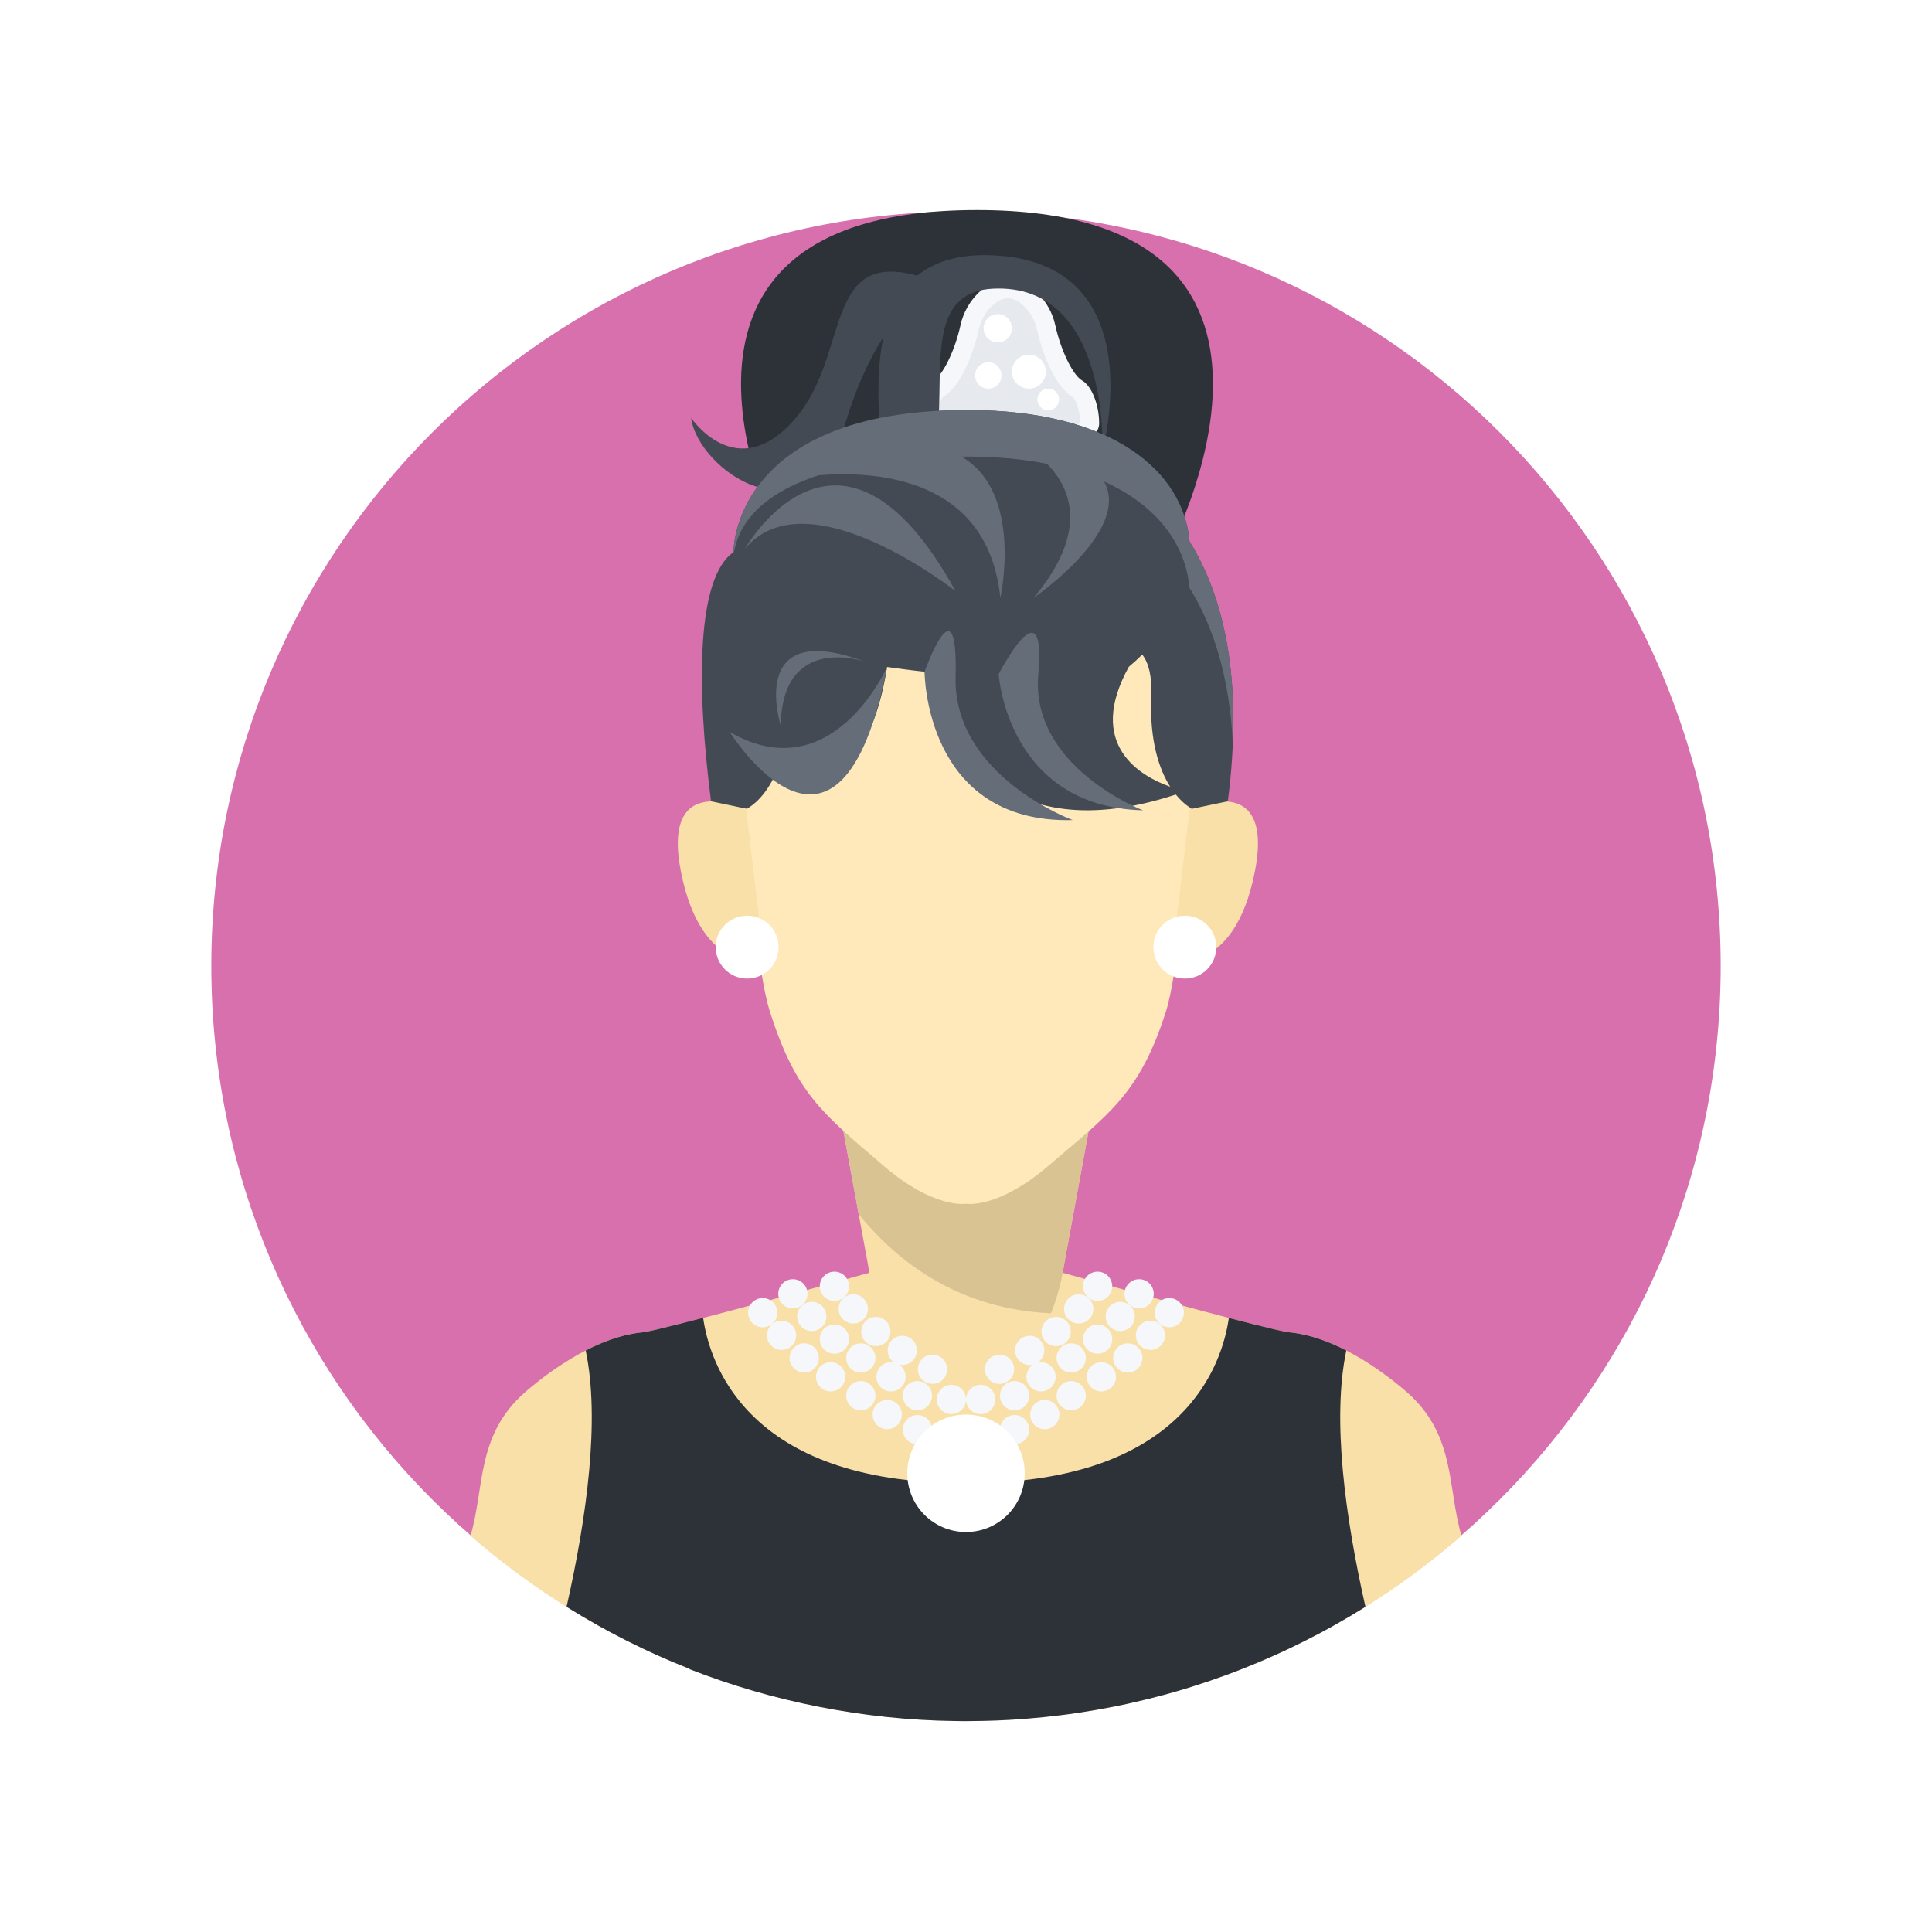 <?xml version="1.0" encoding="UTF-8" standalone="no"?>
<!-- Created with Inkscape (http://www.inkscape.org/) -->

<svg
   xmlns:dc="http://purl.org/dc/elements/1.1/"
   xmlns:cc="http://creativecommons.org/ns#"
   xmlns:rdf="http://www.w3.org/1999/02/22-rdf-syntax-ns#"
   xmlns:svg="http://www.w3.org/2000/svg"
   xmlns="http://www.w3.org/2000/svg"
   xmlns:sodipodi="http://sodipodi.sourceforge.net/DTD/sodipodi-0.dtd"
   xmlns:inkscape="http://www.inkscape.org/namespaces/inkscape"
   id="svg2"
   version="1.1"
   inkscape:version="0.48.5 r10040"
   width="640"
   height="640"
   xml:space="preserve"
   sodipodi:docname="人物.ai"><rect width="100%" height="100%" fill="#808080" stroke="none"/><defs
     id="defs6"><clipPath
       clipPathUnits="userSpaceOnUse"
       id="clipPath16"><path
         d="M 0,512 512,512 512,0 0,0 0,512 z"
         id="path18" /></clipPath><clipPath
       clipPathUnits="userSpaceOnUse"
       id="clipPath34"><path
         d="M 0,512 512,512 512,0 0,0 0,512 z"
         id="path36" /></clipPath><clipPath
       clipPathUnits="userSpaceOnUse"
       id="clipPath48"><path
         d="M 0,512 512,512 512,0 0,0 0,512 z"
         id="path50" /></clipPath><clipPath
       clipPathUnits="userSpaceOnUse"
       id="clipPath58"><path
         d="M 0,512 512,512 512,0 0,0 0,512 z"
         id="path60" /></clipPath></defs><sodipodi:namedview
     pagecolor="#ffffff"
     bordercolor="#666666"
     borderopacity="1"
     objecttolerance="10"
     gridtolerance="10"
     guidetolerance="10"
     inkscape:pageopacity="0"
     inkscape:pageshadow="2"
     inkscape:window-width="684"
     inkscape:window-height="480"
     id="namedview4"
     showgrid="false"
     inkscape:zoom="0.36875"
     inkscape:cx="320"
     inkscape:cy="320"
     inkscape:window-x="0"
     inkscape:window-y="25"
     inkscape:window-maximized="0"
     inkscape:current-layer="g10" /><g
     id="g10"
     inkscape:groupmode="layer"
     inkscape:label="人物"
     transform="matrix(1.25,0,0,-1.25,0,640)"><g
       id="g12"><g
         id="g14"
         clip-path="url(#clipPath16)"><path
           d="m 512,512 -512,0 0,512 512,0 0,-512 z"
           style="fill:#ffffff;fill-opacity:1;fill-rule:nonzero;stroke:none"
           id="path20" /><path
           d="m 0,512 -512,0 0,512 512,0 0,-512 z"
           style="fill:#ffffff;fill-opacity:1;fill-rule:nonzero;stroke:none"
           id="path22" /><path
           d="m 1024,512 -512,0 0,512 512,0 0,-512 z"
           style="fill:#ffffff;fill-opacity:1;fill-rule:nonzero;stroke:none"
           id="path24" /></g></g><g
       id="g26"
       transform="translate(0,512)"><path
         d="M 0,0 0,-512 0,0 z"
         style="fill:#ffffff;fill-opacity:1;fill-rule:nonzero;stroke:none"
         id="path28" /></g><g
       id="g30"><g
         id="g32"
         clip-path="url(#clipPath34)"><path
           d="m 1024,0 -512,0 0,512 512,0 0,-512 z"
           style="fill:#ffffff;fill-opacity:1;fill-rule:nonzero;stroke:none"
           id="path38" /></g></g><path
       d="M 0,0 512,0 512,512 0,512 0,0 z"
       style="fill:#ffffff;fill-opacity:1;fill-rule:nonzero;stroke:none"
       id="path40" /><path
       d="M 0,0 512,0 0,0 z"
       style="fill:#ffffff;fill-opacity:1;fill-rule:nonzero;stroke:none"
       id="path42" /><g
       id="g44"><g
         id="g46"
         clip-path="url(#clipPath48)"><path
           d="m 1024,-512 -512,0 0,512 512,0 0,-512 z"
           style="fill:#ffffff;fill-opacity:1;fill-rule:nonzero;stroke:none"
           id="path52" /></g></g><g
       id="g54"><g
         id="g56"
         clip-path="url(#clipPath58)"><g
           id="g62"
           transform="translate(456,256)"><path
             d="m 0,0 c 0,-110.457 -89.543,-200 -200,-200 -110.457,0 -200,89.543 -200,200 0,110.457 89.543,200 200,200 C -89.543,200 0,110.457 0,0"
             style="fill:#d770ad;fill-opacity:1;fill-rule:nonzero;stroke:none"
             id="path64" /></g><g
           id="g66"
           transform="translate(372.668,143.211)"><path
             d="m 0,0 c -7.353,6.355 -19.364,14.563 -30.666,15.666 -4.516,0.441 -36.694,9.234 -60.371,15.818 0.224,1.222 0.312,1.95 0.312,1.95 l 16.307,88.734 -42.25,-5.5 -42.25,5.5 16.307,-88.734 c 0,0 0.088,-0.728 0.312,-1.95 C -165.976,24.9 -198.154,16.107 -202.67,15.666 -213.972,14.563 -225.983,6.355 -233.336,0 c -13.235,-11.439 -10.854,-25.453 -14.641,-38.188 35.133,-30.605 81.055,-49.144 131.309,-49.144 50.254,0 96.176,18.539 131.309,49.144 C 10.854,-25.453 13.235,-11.439 0,0"
             style="fill:#f9e0a8;fill-opacity:1;fill-rule:nonzero;stroke:none"
             id="path68" /></g><g
           id="g70"
           transform="translate(290,250.379)"><path
             d="m 0,0 -69.525,-21.592 7.086,-38.556 c 10.66,-13.145 26.918,-25.186 50.957,-26.264 2.709,6.691 3.425,12.678 3.425,12.678 L 4.07,-7.744 C 1.686,-2.947 0,0 0,0"
             style="fill:#d9c392;fill-opacity:1;fill-rule:nonzero;stroke:none"
             id="path72" /></g><g
           id="g74"
           transform="translate(167.316,158.475)"><path
             d="m 0,0 c -0.445,-0.086 -0.891,-0.172 -1.337,-0.277 -0.265,-0.061 -0.53,-0.131 -0.795,-0.2 -0.409,-0.105 -0.819,-0.214 -1.228,-0.335 -0.276,-0.081 -0.551,-0.167 -0.827,-0.252 -0.401,-0.129 -0.801,-0.262 -1.202,-0.401 -0.273,-0.096 -0.546,-0.193 -0.818,-0.293 -0.41,-0.152 -0.817,-0.312 -1.225,-0.476 -0.256,-0.104 -0.514,-0.205 -0.77,-0.313 -0.446,-0.189 -0.889,-0.387 -1.331,-0.588 -0.212,-0.097 -0.425,-0.189 -0.636,-0.287 -0.648,-0.305 -1.292,-0.619 -1.931,-0.947 3.813,-18.201 0.33,-43.967 -5.07,-67.934 2.72,-1.699 5.484,-3.334 8.289,-4.904 l 0.566,-0.316 c 0.877,-0.487 1.756,-0.971 2.641,-1.444 l 0.041,-0.023 c 2.84,-1.52 5.721,-2.973 8.639,-4.36 0.159,-0.076 0.317,-0.15 0.476,-0.226 0.936,-0.44 1.873,-0.875 2.816,-1.303 0.013,-0.006 0.024,-0.01 0.036,-0.016 2.988,-1.351 6.017,-2.63 9.081,-3.837 0.089,-0.036 -0.046,-0.071 0.044,-0.106 21.866,-8.578 46.225,-13.414 70.225,-13.725 l 0,-0.003 c 1,-0.012 1.923,-0.03 2.777,-0.03 0.334,0 0.777,0.01 1.111,0.012 2.305,0.012 4.656,0.064 6.941,0.152 0.123,0.004 0.274,0.008 0.395,0.012 1.008,0.041 2.026,0.094 3.028,0.149 0.316,0.017 0.639,0.035 0.956,0.054 0.996,0.061 1.995,0.125 2.985,0.199 0.176,0.014 0.351,0.03 0.525,0.043 3.227,0.25 6.434,0.58 9.617,0.983 0.291,0.035 0.581,0.072 0.872,0.109 0.97,0.127 1.942,0.262 2.91,0.403 0.25,0.037 0.499,0.076 0.748,0.113 3.123,0.467 6.222,1.008 9.295,1.617 0.244,0.049 0.488,0.096 0.732,0.145 0.953,0.193 1.904,0.394 2.853,0.599 0.276,0.061 0.551,0.123 0.827,0.184 3.099,0.689 6.173,1.449 9.217,2.281 0.148,0.039 0.297,0.078 0.445,0.119 0.943,0.26 1.884,0.529 2.822,0.803 0.274,0.08 0.547,0.16 0.82,0.24 0.945,0.281 1.888,0.565 2.828,0.858 0.061,0.019 0.124,0.041 0.186,0.06 3.076,0.963 6.119,2.002 9.13,3.109 0.253,0.094 0.507,0.186 0.76,0.282 0.911,0.338 1.819,0.683 2.724,1.035 0.171,0.066 0.34,0.135 0.51,0.201 2.911,1.143 5.788,2.352 8.631,3.625 0.202,0.09 0.403,0.18 0.606,0.27 0.89,0.402 1.778,0.812 2.662,1.226 0.198,0.094 0.395,0.188 0.592,0.281 2.844,1.348 5.653,2.76 8.42,4.237 0.118,0.062 0.235,0.123 0.352,0.185 0.878,0.471 1.75,0.947 2.62,1.43 0.191,0.107 0.382,0.213 0.573,0.32 2.837,1.588 5.633,3.239 8.383,4.957 -5.4,23.967 -8.883,49.733 -5.07,67.934 -0.639,0.328 -1.283,0.642 -1.931,0.947 -0.21,0.098 -0.423,0.19 -0.634,0.285 -0.443,0.201 -0.886,0.401 -1.334,0.59 -0.256,0.108 -0.512,0.209 -0.769,0.313 -0.406,0.164 -0.815,0.324 -1.224,0.476 -0.272,0.1 -0.546,0.197 -0.819,0.293 -0.401,0.139 -0.801,0.272 -1.202,0.401 -0.275,0.085 -0.55,0.171 -0.826,0.252 -0.41,0.121 -0.82,0.23 -1.229,0.335 -0.265,0.069 -0.53,0.139 -0.794,0.2 -0.446,0.105 -0.893,0.191 -1.338,0.277 -0.226,0.043 -0.452,0.094 -0.678,0.131 -0.669,0.113 -1.337,0.207 -2.003,0.271 -0.34,0.034 -0.837,0.116 -1.475,0.239 -0.026,0.004 -0.057,0.011 -0.084,0.015 -0.189,0.037 -0.385,0.076 -0.597,0.121 -0.121,0.026 -0.257,0.055 -0.385,0.082 -0.127,0.026 -0.247,0.051 -0.38,0.08 -0.198,0.043 -0.411,0.092 -0.624,0.139 -0.079,0.018 -0.151,0.033 -0.231,0.051 -0.276,0.062 -0.566,0.129 -0.865,0.199 -0.024,0.006 -0.045,0.01 -0.068,0.016 -2.917,0.677 -6.899,1.679 -11.54,2.886 -0.029,0.008 -0.058,0.077 -0.088,0.084 -1.633,-11.652 -11.329,-43.789 -68.665,-43.789 l -2,0 C 30.348,-39.475 20.651,-7.338 19.019,4.314 18.988,4.307 18.959,4.268 18.93,4.26 14.289,3.053 10.308,2.036 7.391,1.358 7.365,1.353 7.343,1.34 7.318,1.334 7.021,1.266 6.733,1.195 6.459,1.133 6.365,1.113 6.281,1.092 6.19,1.072 5.99,1.027 5.789,0.98 5.603,0.939 5.469,0.912 5.35,0.886 5.223,0.859 5.094,0.832 4.958,0.803 4.837,0.777 4.625,0.732 4.429,0.693 4.24,0.656 4.213,0.652 4.183,0.645 4.156,0.641 3.519,0.518 3.021,0.436 2.682,0.402 2.016,0.338 1.348,0.244 0.678,0.131 0.452,0.094 0.226,0.043 0,0"
             style="fill:#2d3138;fill-opacity:1;fill-rule:nonzero;stroke:none"
             id="path76" /></g><g
           id="g78"
           transform="translate(256,358)"><path
             d="m 0,0 -63,0 c 0,0 4.785,-94.465 11,-114 7,-22.001 14.237,-27.287 30.226,-41 C -8.366,-166.5 0,-165 0,-165 c 0,0 8.366,-1.5 21.774,10 C 37.763,-141.287 46,-136.001 53,-114 59.215,-94.465 63,0 63,0 L 0,0 z"
             style="fill:#ffe9ba;fill-opacity:1;fill-rule:nonzero;stroke:none"
             id="path80" /></g><g
           id="g82"
           transform="translate(197.75,297.5)"><path
             d="m 0,0 c 0,0 -22.743,10.911 -17.273,-16.638 5.467,-27.55 22.017,-23.583 22.017,-23.583 L 0,0 z"
             style="fill:#f9e0a8;fill-opacity:1;fill-rule:nonzero;stroke:none"
             id="path84" /></g><g
           id="g86"
           transform="translate(315.25,297.5)"><path
             d="M 0,0 C 0,0 22.743,10.911 17.273,-16.638 11.806,-44.188 -4.744,-40.221 -4.744,-40.221 L 0,0 z"
             style="fill:#f9e0a8;fill-opacity:1;fill-rule:nonzero;stroke:none"
             id="path88" /></g><g
           id="g90"
           transform="translate(221.125,167.25)"><path
             d="M 0,0 C 2.141,0 3.875,1.734 3.875,3.875 3.875,6.016 2.141,7.75 0,7.75 -2.141,7.75 -3.875,6.016 -3.875,3.875 -3.875,1.734 -2.141,0 0,0"
             style="fill:#f5f7fa;fill-opacity:1;fill-rule:nonzero;stroke:none"
             id="path92" /></g><g
           id="g94"
           transform="translate(222.25,165.125)"><path
             d="M 0,0 C 0,-2.141 1.734,-3.875 3.875,-3.875 6.016,-3.875 7.75,-2.141 7.75,0 7.75,2.141 6.016,3.875 3.875,3.875 1.734,3.875 0,2.141 0,0"
             style="fill:#f5f7fa;fill-opacity:1;fill-rule:nonzero;stroke:none"
             id="path96" /></g><g
           id="g98"
           transform="translate(228.25,159.125)"><path
             d="M 0,0 C 0,-2.141 1.734,-3.875 3.875,-3.875 6.016,-3.875 7.75,-2.141 7.75,0 7.75,2.141 6.016,3.875 3.875,3.875 1.734,3.875 0,2.141 0,0"
             style="fill:#f5f7fa;fill-opacity:1;fill-rule:nonzero;stroke:none"
             id="path100" /></g><g
           id="g102"
           transform="translate(236.986,150.897)"><path
             d="m 0,0 c -0.277,0.063 -0.564,0.104 -0.861,0.104 -2.141,0 -3.875,-1.735 -3.875,-3.875 0,-2.141 1.734,-3.875 3.875,-3.875 2.14,0 3.875,1.734 3.875,3.875 0,1.349 -0.691,2.535 -1.737,3.228 0.278,-0.063 0.565,-0.103 0.862,-0.103 2.14,0 3.875,1.734 3.875,3.875 0,2.14 -1.735,3.875 -3.875,3.875 -2.141,0 -3.875,-1.735 -3.875,-3.875 C -1.736,1.879 -1.045,0.693 0,0"
             style="fill:#f5f7fa;fill-opacity:1;fill-rule:nonzero;stroke:none"
             id="path104" /></g><g
           id="g106"
           transform="translate(251,149.125)"><path
             d="M 0,0 C 0,2.141 -1.734,3.875 -3.875,3.875 -6.016,3.875 -7.75,2.141 -7.75,0 c 0,-2.141 1.734,-3.875 3.875,-3.875 C -1.734,-3.875 0,-2.141 0,0"
             style="fill:#f5f7fa;fill-opacity:1;fill-rule:nonzero;stroke:none"
             id="path108" /></g><g
           id="g110"
           transform="translate(210.125,165.25)"><path
             d="M 0,0 C 2.141,0 3.875,1.734 3.875,3.875 3.875,6.016 2.141,7.75 0,7.75 -2.141,7.75 -3.875,6.016 -3.875,3.875 -3.875,1.734 -2.141,0 0,0"
             style="fill:#f5f7fa;fill-opacity:1;fill-rule:nonzero;stroke:none"
             id="path112" /></g><g
           id="g114"
           transform="translate(211.25,163.125)"><path
             d="M 0,0 C 0,-2.141 1.734,-3.875 3.875,-3.875 6.016,-3.875 7.75,-2.141 7.75,0 7.75,2.141 6.016,3.875 3.875,3.875 1.734,3.875 0,2.141 0,0"
             style="fill:#f5f7fa;fill-opacity:1;fill-rule:nonzero;stroke:none"
             id="path116" /></g><g
           id="g118"
           transform="translate(221.125,161)"><path
             d="m 0,0 c -2.141,0 -3.875,-1.734 -3.875,-3.875 0,-2.141 1.734,-3.875 3.875,-3.875 2.141,0 3.875,1.734 3.875,3.875 C 3.875,-1.734 2.141,0 0,0"
             style="fill:#f5f7fa;fill-opacity:1;fill-rule:nonzero;stroke:none"
             id="path120" /></g><g
           id="g122"
           transform="translate(228.125,148.25)"><path
             d="M 0,0 C 2.141,0 3.875,1.734 3.875,3.875 3.875,6.016 2.141,7.75 0,7.75 -2.141,7.75 -3.875,6.016 -3.875,3.875 -3.875,1.734 -2.141,0 0,0"
             style="fill:#f5f7fa;fill-opacity:1;fill-rule:nonzero;stroke:none"
             id="path124" /></g><g
           id="g126"
           transform="translate(206,164.125)"><path
             d="M 0,0 C 0,2.141 -1.734,3.875 -3.875,3.875 -6.016,3.875 -7.75,2.141 -7.75,0 c 0,-2.141 1.734,-3.875 3.875,-3.875 C -1.734,-3.875 0,-2.141 0,0"
             style="fill:#f5f7fa;fill-opacity:1;fill-rule:nonzero;stroke:none"
             id="path128" /></g><g
           id="g130"
           transform="translate(211,158.125)"><path
             d="M 0,0 C 0,2.141 -1.734,3.875 -3.875,3.875 -6.016,3.875 -7.75,2.141 -7.75,0 c 0,-2.141 1.734,-3.875 3.875,-3.875 C -1.734,-3.875 0,-2.141 0,0"
             style="fill:#f5f7fa;fill-opacity:1;fill-rule:nonzero;stroke:none"
             id="path132" /></g><g
           id="g134"
           transform="translate(213.125,156)"><path
             d="m 0,0 c -2.141,0 -3.875,-1.734 -3.875,-3.875 0,-2.141 1.734,-3.875 3.875,-3.875 2.141,0 3.875,1.734 3.875,3.875 C 3.875,-1.734 2.141,0 0,0"
             style="fill:#f5f7fa;fill-opacity:1;fill-rule:nonzero;stroke:none"
             id="path136" /></g><g
           id="g138"
           transform="translate(220.125,151)"><path
             d="m 0,0 c -2.141,0 -3.875,-1.734 -3.875,-3.875 0,-2.141 1.734,-3.875 3.875,-3.875 2.141,0 3.875,1.734 3.875,3.875 C 3.875,-1.734 2.141,0 0,0"
             style="fill:#f5f7fa;fill-opacity:1;fill-rule:nonzero;stroke:none"
             id="path140" /></g><g
           id="g142"
           transform="translate(228.125,146)"><path
             d="m 0,0 c -2.141,0 -3.875,-1.734 -3.875,-3.875 0,-2.141 1.734,-3.875 3.875,-3.875 2.141,0 3.875,1.734 3.875,3.875 C 3.875,-1.734 2.141,0 0,0"
             style="fill:#f5f7fa;fill-opacity:1;fill-rule:nonzero;stroke:none"
             id="path144" /></g><g
           id="g146"
           transform="translate(243.125,146)"><path
             d="m 0,0 c -2.141,0 -3.875,-1.734 -3.875,-3.875 0,-2.141 1.734,-3.875 3.875,-3.875 2.141,0 3.875,1.734 3.875,3.875 C 3.875,-1.734 2.141,0 0,0"
             style="fill:#f5f7fa;fill-opacity:1;fill-rule:nonzero;stroke:none"
             id="path148" /></g><g
           id="g150"
           transform="translate(235.125,141)"><path
             d="m 0,0 c -2.141,0 -3.875,-1.734 -3.875,-3.875 0,-2.141 1.734,-3.875 3.875,-3.875 2.141,0 3.875,1.734 3.875,3.875 C 3.875,-1.734 2.141,0 0,0"
             style="fill:#f5f7fa;fill-opacity:1;fill-rule:nonzero;stroke:none"
             id="path152" /></g><g
           id="g154"
           transform="translate(243.125,137)"><path
             d="m 0,0 c -2.141,0 -3.875,-1.734 -3.875,-3.875 0,-2.141 1.734,-3.875 3.875,-3.875 2.141,0 3.875,1.734 3.875,3.875 C 3.875,-1.734 2.141,0 0,0"
             style="fill:#f5f7fa;fill-opacity:1;fill-rule:nonzero;stroke:none"
             id="path156" /></g><g
           id="g158"
           transform="translate(252.125,145)"><path
             d="m 0,0 c -2.141,0 -3.875,-1.734 -3.875,-3.875 0,-2.141 1.734,-3.875 3.875,-3.875 2.141,0 3.875,1.734 3.875,3.875 C 3.875,-1.734 2.141,0 0,0"
             style="fill:#f5f7fa;fill-opacity:1;fill-rule:nonzero;stroke:none"
             id="path160" /></g><g
           id="g162"
           transform="translate(290.875,167.25)"><path
             d="M 0,0 C -2.141,0 -3.875,1.734 -3.875,3.875 -3.875,6.016 -2.141,7.75 0,7.75 2.141,7.75 3.875,6.016 3.875,3.875 3.875,1.734 2.141,0 0,0"
             style="fill:#f5f7fa;fill-opacity:1;fill-rule:nonzero;stroke:none"
             id="path164" /></g><g
           id="g166"
           transform="translate(289.75,165.125)"><path
             d="m 0,0 c 0,-2.141 -1.734,-3.875 -3.875,-3.875 -2.141,0 -3.875,1.734 -3.875,3.875 0,2.141 1.734,3.875 3.875,3.875 C -1.734,3.875 0,2.141 0,0"
             style="fill:#f5f7fa;fill-opacity:1;fill-rule:nonzero;stroke:none"
             id="path168" /></g><g
           id="g170"
           transform="translate(283.75,159.125)"><path
             d="m 0,0 c 0,-2.141 -1.734,-3.875 -3.875,-3.875 -2.141,0 -3.875,1.734 -3.875,3.875 0,2.141 1.734,3.875 3.875,3.875 C -1.734,3.875 0,2.141 0,0"
             style="fill:#f5f7fa;fill-opacity:1;fill-rule:nonzero;stroke:none"
             id="path172" /></g><g
           id="g174"
           transform="translate(275.014,150.897)"><path
             d="m 0,0 c 0.277,0.063 0.564,0.104 0.861,0.104 2.141,0 3.875,-1.735 3.875,-3.875 0,-2.141 -1.734,-3.875 -3.875,-3.875 -2.14,0 -3.875,1.734 -3.875,3.875 0,1.349 0.691,2.535 1.737,3.228 -0.278,-0.063 -0.565,-0.103 -0.862,-0.103 -2.14,0 -3.875,1.734 -3.875,3.875 0,2.14 1.735,3.875 3.875,3.875 2.141,0 3.875,-1.735 3.875,-3.875 C 1.736,1.879 1.045,0.693 0,0"
             style="fill:#f5f7fa;fill-opacity:1;fill-rule:nonzero;stroke:none"
             id="path176" /></g><g
           id="g178"
           transform="translate(261,149.125)"><path
             d="M 0,0 C 0,2.141 1.734,3.875 3.875,3.875 6.016,3.875 7.75,2.141 7.75,0 7.75,-2.141 6.016,-3.875 3.875,-3.875 1.734,-3.875 0,-2.141 0,0"
             style="fill:#f5f7fa;fill-opacity:1;fill-rule:nonzero;stroke:none"
             id="path180" /></g><g
           id="g182"
           transform="translate(301.875,165.25)"><path
             d="M 0,0 C -2.141,0 -3.875,1.734 -3.875,3.875 -3.875,6.016 -2.141,7.75 0,7.75 2.141,7.75 3.875,6.016 3.875,3.875 3.875,1.734 2.141,0 0,0"
             style="fill:#f5f7fa;fill-opacity:1;fill-rule:nonzero;stroke:none"
             id="path184" /></g><g
           id="g186"
           transform="translate(300.75,163.125)"><path
             d="m 0,0 c 0,-2.141 -1.734,-3.875 -3.875,-3.875 -2.141,0 -3.875,1.734 -3.875,3.875 0,2.141 1.734,3.875 3.875,3.875 C -1.734,3.875 0,2.141 0,0"
             style="fill:#f5f7fa;fill-opacity:1;fill-rule:nonzero;stroke:none"
             id="path188" /></g><g
           id="g190"
           transform="translate(290.875,161)"><path
             d="M 0,0 C 2.141,0 3.875,-1.734 3.875,-3.875 3.875,-6.016 2.141,-7.75 0,-7.75 c -2.141,0 -3.875,1.734 -3.875,3.875 C -3.875,-1.734 -2.141,0 0,0"
             style="fill:#f5f7fa;fill-opacity:1;fill-rule:nonzero;stroke:none"
             id="path192" /></g><g
           id="g194"
           transform="translate(283.875,148.25)"><path
             d="M 0,0 C -2.141,0 -3.875,1.734 -3.875,3.875 -3.875,6.016 -2.141,7.75 0,7.75 2.141,7.75 3.875,6.016 3.875,3.875 3.875,1.734 2.141,0 0,0"
             style="fill:#f5f7fa;fill-opacity:1;fill-rule:nonzero;stroke:none"
             id="path196" /></g><g
           id="g198"
           transform="translate(306,164.125)"><path
             d="M 0,0 C 0,2.141 1.734,3.875 3.875,3.875 6.016,3.875 7.75,2.141 7.75,0 7.75,-2.141 6.016,-3.875 3.875,-3.875 1.734,-3.875 0,-2.141 0,0"
             style="fill:#f5f7fa;fill-opacity:1;fill-rule:nonzero;stroke:none"
             id="path200" /></g><g
           id="g202"
           transform="translate(301,158.125)"><path
             d="M 0,0 C 0,2.141 1.734,3.875 3.875,3.875 6.016,3.875 7.75,2.141 7.75,0 7.75,-2.141 6.016,-3.875 3.875,-3.875 1.734,-3.875 0,-2.141 0,0"
             style="fill:#f5f7fa;fill-opacity:1;fill-rule:nonzero;stroke:none"
             id="path204" /></g><g
           id="g206"
           transform="translate(298.875,156)"><path
             d="M 0,0 C 2.141,0 3.875,-1.734 3.875,-3.875 3.875,-6.016 2.141,-7.75 0,-7.75 c -2.141,0 -3.875,1.734 -3.875,3.875 C -3.875,-1.734 -2.141,0 0,0"
             style="fill:#f5f7fa;fill-opacity:1;fill-rule:nonzero;stroke:none"
             id="path208" /></g><g
           id="g210"
           transform="translate(291.875,151)"><path
             d="M 0,0 C 2.141,0 3.875,-1.734 3.875,-3.875 3.875,-6.016 2.141,-7.75 0,-7.75 c -2.141,0 -3.875,1.734 -3.875,3.875 C -3.875,-1.734 -2.141,0 0,0"
             style="fill:#f5f7fa;fill-opacity:1;fill-rule:nonzero;stroke:none"
             id="path212" /></g><g
           id="g214"
           transform="translate(283.875,146)"><path
             d="M 0,0 C 2.141,0 3.875,-1.734 3.875,-3.875 3.875,-6.016 2.141,-7.75 0,-7.75 c -2.141,0 -3.875,1.734 -3.875,3.875 C -3.875,-1.734 -2.141,0 0,0"
             style="fill:#f5f7fa;fill-opacity:1;fill-rule:nonzero;stroke:none"
             id="path216" /></g><g
           id="g218"
           transform="translate(268.875,146)"><path
             d="M 0,0 C 2.141,0 3.875,-1.734 3.875,-3.875 3.875,-6.016 2.141,-7.75 0,-7.75 c -2.141,0 -3.875,1.734 -3.875,3.875 C -3.875,-1.734 -2.141,0 0,0"
             style="fill:#f5f7fa;fill-opacity:1;fill-rule:nonzero;stroke:none"
             id="path220" /></g><g
           id="g222"
           transform="translate(276.875,141)"><path
             d="M 0,0 C 2.141,0 3.875,-1.734 3.875,-3.875 3.875,-6.016 2.141,-7.75 0,-7.75 c -2.141,0 -3.875,1.734 -3.875,3.875 C -3.875,-1.734 -2.141,0 0,0"
             style="fill:#f5f7fa;fill-opacity:1;fill-rule:nonzero;stroke:none"
             id="path224" /></g><g
           id="g226"
           transform="translate(268.875,137)"><path
             d="M 0,0 C 2.141,0 3.875,-1.734 3.875,-3.875 3.875,-6.016 2.141,-7.75 0,-7.75 c -2.141,0 -3.875,1.734 -3.875,3.875 C -3.875,-1.734 -2.141,0 0,0"
             style="fill:#f5f7fa;fill-opacity:1;fill-rule:nonzero;stroke:none"
             id="path228" /></g><g
           id="g230"
           transform="translate(259.875,145)"><path
             d="M 0,0 C 2.141,0 3.875,-1.734 3.875,-3.875 3.875,-6.016 2.141,-7.75 0,-7.75 c -2.141,0 -3.875,1.734 -3.875,3.875 C -3.875,-1.734 -2.141,0 0,0"
             style="fill:#f5f7fa;fill-opacity:1;fill-rule:nonzero;stroke:none"
             id="path232" /></g><g
           id="g234"
           transform="translate(271.562,121.562)"><path
             d="m 0,0 c 0,-8.596 -6.967,-15.563 -15.563,-15.563 -8.595,0 -15.562,6.967 -15.562,15.563 0,8.595 6.967,15.563 15.562,15.563 C -6.967,15.563 0,8.595 0,0"
             style="fill:#ffffff;fill-opacity:1;fill-rule:nonzero;stroke:none"
             id="path236" /></g><g
           id="g238"
           transform="translate(206.333,261)"><path
             d="m 0,0 c 0,-4.603 -3.73,-8.333 -8.332,-8.333 -4.604,0 -8.334,3.73 -8.334,8.333 0,4.603 3.73,8.333 8.334,8.333 C -3.73,8.333 0,4.603 0,0"
             style="fill:#ffffff;fill-opacity:1;fill-rule:nonzero;stroke:none"
             id="path240" /></g><g
           id="g242"
           transform="translate(322.333,261)"><path
             d="m 0,0 c 0,-4.603 -3.73,-8.333 -8.332,-8.333 -4.604,0 -8.334,3.73 -8.334,8.333 0,4.603 3.73,8.333 8.334,8.333 C -3.73,8.333 0,4.603 0,0"
             style="fill:#ffffff;fill-opacity:1;fill-rule:nonzero;stroke:none"
             id="path244" /></g><g
           id="g246"
           transform="translate(258.91,456.333)"><path
             d="M 0,0 C -99.172,0 -50.666,-90.666 -50.666,-90.666 L 0,-64.972 50.666,-90.666 C 50.666,-90.666 99.172,0 0,0"
             style="fill:#2d3138;fill-opacity:1;fill-rule:nonzero;stroke:none"
             id="path248" /></g><g
           id="g250"
           transform="translate(286.799,411.135)"><path
             d="m 0,0 c -2.469,1.397 -5.686,8.014 -7.146,14.703 -1.461,6.69 -7.112,12.162 -12.553,12.162 -5.444,0 -11.092,-5.472 -12.555,-12.162 C -33.715,8.014 -36.932,1.397 -39.4,0 c -2.469,-1.396 -4.489,-6.365 -4.489,-11.337 0,-4.972 9.895,-8.798 21.991,-8.798 l 4.398,0 c 12.094,0 21.99,3.826 21.99,8.798 C 4.49,-6.365 2.469,-1.396 0,0"
             style="fill:#f5f7fa;fill-opacity:1;fill-rule:nonzero;stroke:none"
             id="path252" /></g><g
           id="g254"
           transform="translate(264.9,396)"><path
             d="m 0,0 c -10.059,0 -15.934,2.792 -16.986,4.116 0.078,3.53 1.443,6.176 2.031,6.716 5.031,2.936 8.326,12.641 9.484,17.939 1.03,4.709 4.899,8.229 7.67,8.229 2.772,0 6.639,-3.52 7.668,-8.229 1.156,-5.299 4.451,-15.005 9.485,-17.94 0.589,-0.54 1.955,-3.185 2.033,-6.715 C 20.33,2.792 14.455,0 4.398,0 L 0,0 z"
             style="fill:#e6e9ed;fill-opacity:1;fill-rule:nonzero;stroke:none"
             id="path256" /></g><g
           id="g258"
           transform="translate(280.66,406.125)"><path
             d="m 0,0 c 0,-1.588 -1.287,-2.875 -2.875,-2.875 -1.588,0 -2.875,1.287 -2.875,2.875 0,1.588 1.287,2.875 2.875,2.875 C -1.287,2.875 0,1.588 0,0"
             style="fill:#ffffff;fill-opacity:1;fill-rule:nonzero;stroke:none"
             id="path260" /></g><g
           id="g262"
           transform="translate(265.41,412.5)"><path
             d="M 0,0 C 0,-1.933 -1.566,-3.5 -3.5,-3.5 -5.434,-3.5 -7,-1.933 -7,0 -7,1.933 -5.434,3.5 -3.5,3.5 -1.566,3.5 0,1.933 0,0"
             style="fill:#ffffff;fill-opacity:1;fill-rule:nonzero;stroke:none"
             id="path264" /></g><g
           id="g266"
           transform="translate(268.16,425)"><path
             d="m 0,0 c 0,-2.071 -1.68,-3.75 -3.75,-3.75 -2.072,0 -3.75,1.679 -3.75,3.75 0,2.071 1.678,3.75 3.75,3.75 C -1.68,3.75 0,2.071 0,0"
             style="fill:#ffffff;fill-opacity:1;fill-rule:nonzero;stroke:none"
             id="path268" /></g><g
           id="g270"
           transform="translate(277.16,413.5)"><path
             d="M 0,0 C 0,-2.485 -2.016,-4.5 -4.5,-4.5 -6.986,-4.5 -9,-2.485 -9,0 -9,2.485 -6.986,4.5 -4.5,4.5 -2.016,4.5 0,2.485 0,0"
             style="fill:#ffffff;fill-opacity:1;fill-rule:nonzero;stroke:none"
             id="path272" /></g><g
           id="g274"
           transform="translate(264.66,444.25)"><path
             d="m 0,0 c -9.947,0.728 -16.836,-1.443 -21.596,-5.307 -24.846,6.893 -17.84,-20.838 -32.16,-37.693 -15.506,-18.25 -27.744,0 -27.744,0 1.75,-13.75 30.75,-34.5 41,-1 3.029,9.901 6.517,17.1 9.928,22.352 -2.672,-12.675 -0.262,-27.27 -0.928,-33.102 C -32.824,-66.334 -43,-67 -43,-67 c 48.25,-4.25 10.5,56.75 41.5,58.25 31,1.5 29,-43 29,-43 C 27.5,-51.75 41,-3 0,0"
             style="fill:#434a54;fill-opacity:1;fill-rule:nonzero;stroke:none"
             id="path276" /></g><g
           id="g278"
           transform="translate(299.147,335.288)"><path
             d="M 0,0 C 0.004,0.003 0.008,0.007 0.014,0.011 1.27,1.06 2.451,2.142 3.564,3.249 5.293,0.963 6.15,-2.5 5.941,-7.628 5.441,-19.846 8.139,-27.339 10.965,-31.781 3.268,-29.053 -11.496,-20.847 0,0 m 16.08,33.265 c -1.59,18.407 -20.203,34.78 -58.816,34.78 -62.629,0 -62.028,-37.666 -62.028,-37.666 -9.715,-6.667 -9.924,-35.105 -5.953,-66.016 l 9.481,-1.985 c 0,0 3.923,1.844 7.058,8.079 21.561,-6.953 28.139,16.485 30.112,29.496 3.142,-0.43 6.474,-0.89 9.941,-1.254 4.756,-17.574 19.859,-47.836 66.578,-32.55 2.295,-2.825 4.311,-3.771 4.311,-3.771 l 9.48,1.985 c 4.154,32.35 -1.047,54.172 -10.164,68.902"
             style="fill:#434a54;fill-opacity:1;fill-rule:nonzero;stroke:none"
             id="path280" /></g><g
           id="g282"
           transform="translate(315.227,368.553)"><path
             d="m 0,0 c -1.59,18.407 -20.203,34.78 -58.816,34.78 -62.629,0 -62.028,-37.666 -62.028,-37.666 0.76,0.265 0.133,13.084 22.559,20.382 15.648,1.248 44.896,-0.764 48.158,-32.491 0,0 6.231,27.938 -10.324,37.432 0.544,0.004 1.081,0.01 1.635,0.01 7.849,0 14.858,-0.686 21.08,-1.92 6.435,-6.581 11.063,-18.091 -3.58,-35.522 0,0 25.93,17.722 18.699,30.821 C -8.293,9.366 -0.971,-1.101 0,-12.333 6.25,-22.431 10.66,-35.863 11.477,-53.735 12.49,-29.548 7.613,-12.299 0,0"
             style="fill:#656d78;fill-opacity:1;fill-rule:nonzero;stroke:none"
             id="path284" /></g><g
           id="g286"
           transform="translate(197.402,366.545)"><path
             d="M 0,0 C 16.492,19.878 55.842,-11.212 55.842,-11.212 25.176,44.454 0,0 0,0"
             style="fill:#656d78;fill-opacity:1;fill-rule:nonzero;stroke:none"
             id="path288" /></g><g
           id="g290"
           transform="translate(193.41,318)"><path
             d="M 0,0 C 0,0 29.174,-46.851 41.67,17.241 41.67,17.241 27.166,-15.667 0,0"
             style="fill:#656d78;fill-opacity:1;fill-rule:nonzero;stroke:none"
             id="path292" /></g><g
           id="g294"
           transform="translate(206.91,319.667)"><path
             d="M 0,0 C 0.332,24.667 22.25,17 22.25,17 -9.168,28.667 0,0 0,0"
             style="fill:#656d78;fill-opacity:1;fill-rule:nonzero;stroke:none"
             id="path296" /></g><g
           id="g298"
           transform="translate(253.244,332.667)"><path
             d="m 0,0 c 0.666,26.333 -8.223,1.32 -8.223,1.32 0,0 -0.029,-40.32 39.264,-39.32 0,0 -31.707,11.667 -31.041,38"
             style="fill:#656d78;fill-opacity:1;fill-rule:nonzero;stroke:none"
             id="path300" /></g><g
           id="g302"
           transform="translate(275.16,333.333)"><path
             d="m 0,0 c 2.162,24.667 -10.508,0 -10.508,0 0,0 2.258,-35.15 38.258,-36.075 0,0 -29.912,11.408 -27.75,36.075"
             style="fill:#656d78;fill-opacity:1;fill-rule:nonzero;stroke:none"
             id="path304" /></g></g></g></g></svg>